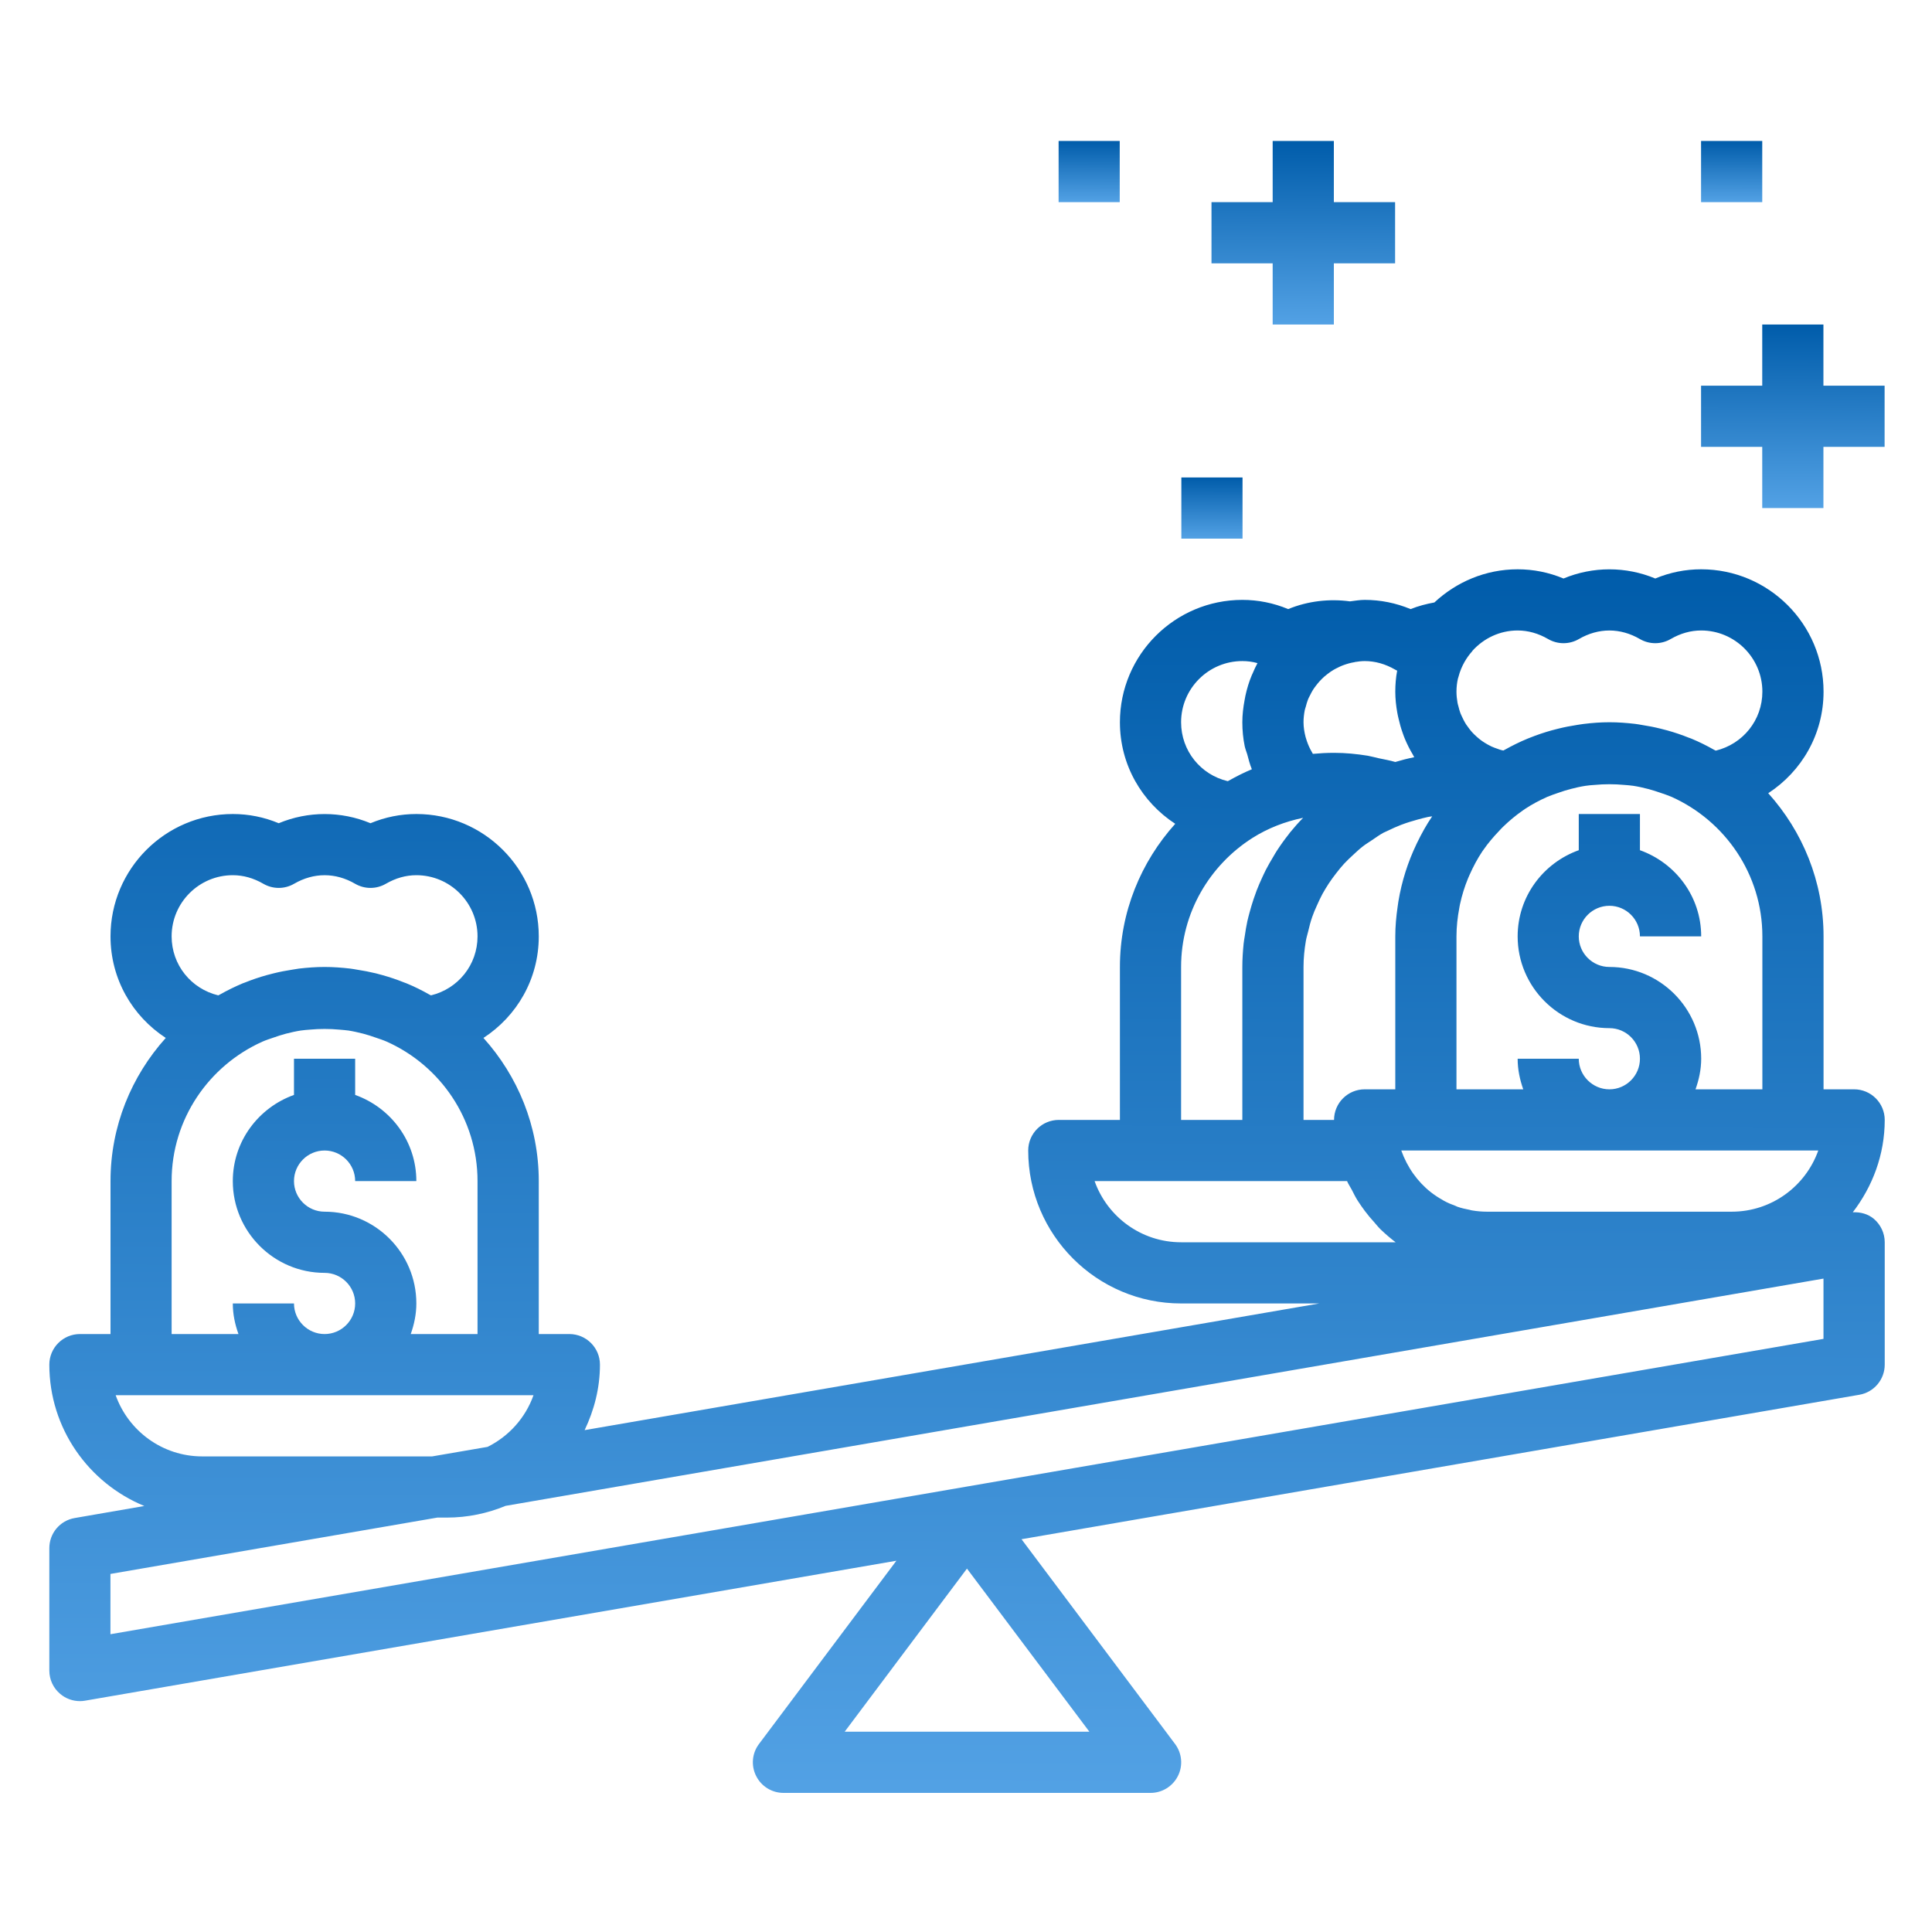<svg width="38" height="38" viewBox="0 0 30 26" fill="none" xmlns="http://www.w3.org/2000/svg">
                                <path d="M28.791 14.915H28.316V12.54C28.316 11.685 27.988 10.907 27.457 10.317C27.975 9.979 28.316 9.402 28.316 8.74C28.316 7.692 27.463 6.84 26.416 6.84C26.17 6.84 25.931 6.888 25.703 6.983C25.247 6.793 24.735 6.793 24.278 6.983C24.05 6.888 23.811 6.84 23.566 6.84C23.065 6.84 22.613 7.038 22.273 7.355C22.147 7.378 22.023 7.41 21.904 7.458C21.675 7.363 21.436 7.315 21.191 7.315C21.113 7.315 21.038 7.329 20.962 7.338C20.647 7.295 20.31 7.331 20.003 7.458C19.775 7.363 19.536 7.315 19.291 7.315C18.243 7.315 17.39 8.167 17.39 9.215C17.39 9.877 17.731 10.454 18.249 10.792C17.718 11.382 17.39 12.16 17.39 13.015V15.39H16.441C16.178 15.39 15.966 15.603 15.966 15.865C15.966 17.174 17.031 18.24 18.34 18.24H20.485L9.078 20.207C9.226 19.897 9.316 19.555 9.316 19.19C9.316 18.928 9.103 18.715 8.841 18.715H8.366V16.34C8.366 15.485 8.038 14.707 7.507 14.117C8.026 13.779 8.366 13.202 8.366 12.54C8.366 11.492 7.513 10.64 6.466 10.64C6.22 10.64 5.981 10.688 5.753 10.783C5.297 10.593 4.785 10.593 4.328 10.783C4.1 10.688 3.861 10.64 3.616 10.64C2.568 10.64 1.716 11.492 1.716 12.54C1.716 13.202 2.056 13.779 2.574 14.117C2.043 14.707 1.716 15.485 1.716 16.34V18.715H1.241C0.979 18.715 0.766 18.928 0.766 19.19C0.766 20.181 1.377 21.03 2.241 21.385L1.16 21.572C0.932 21.611 0.766 21.808 0.766 22.04V23.94C0.766 24.08 0.827 24.213 0.935 24.303C1.021 24.376 1.13 24.415 1.241 24.415C1.268 24.415 1.294 24.413 1.321 24.408L13.919 22.235L11.786 25.08C11.677 25.224 11.66 25.416 11.741 25.577C11.821 25.738 11.986 25.84 12.166 25.84H17.866C18.046 25.84 18.21 25.738 18.291 25.577C18.372 25.416 18.354 25.224 18.246 25.08L15.862 21.901L28.871 19.658C29.099 19.619 29.266 19.421 29.266 19.19V17.29C29.266 17.15 29.204 17.017 29.097 16.926C29.005 16.849 28.888 16.819 28.77 16.824C29.076 16.425 29.266 15.931 29.266 15.39C29.266 15.128 29.053 14.915 28.791 14.915L28.791 14.915ZM13.116 24.89L15.015 22.357L16.916 24.89H13.116ZM20.241 13.015C20.241 12.878 20.255 12.744 20.277 12.613C20.285 12.563 20.301 12.514 20.313 12.464C20.331 12.386 20.351 12.309 20.377 12.235C20.397 12.177 20.421 12.122 20.446 12.067C20.473 12.004 20.503 11.942 20.535 11.881C20.566 11.826 20.598 11.772 20.633 11.719C20.669 11.664 20.708 11.612 20.748 11.56C20.788 11.509 20.827 11.459 20.87 11.413C20.914 11.365 20.962 11.321 21.009 11.277C21.057 11.233 21.104 11.188 21.155 11.148C21.203 11.11 21.255 11.079 21.305 11.045C21.364 11.006 21.42 10.964 21.483 10.93C21.502 10.92 21.523 10.913 21.542 10.903C21.613 10.868 21.685 10.836 21.759 10.807C21.759 10.806 21.761 10.807 21.761 10.806C21.762 10.806 21.762 10.806 21.763 10.806C21.846 10.774 21.928 10.75 22.01 10.727C22.064 10.713 22.117 10.697 22.173 10.686C22.195 10.681 22.217 10.68 22.239 10.676C22.15 10.806 22.074 10.944 22.005 11.086C22.002 11.093 21.998 11.1 21.995 11.107C21.862 11.385 21.766 11.684 21.714 11.998C21.71 12.027 21.705 12.054 21.702 12.082C21.68 12.233 21.666 12.385 21.666 12.54V14.915H21.191C20.928 14.915 20.715 15.128 20.715 15.39H20.241L20.241 13.015ZM22.856 16.795C22.843 16.793 22.832 16.789 22.82 16.786C22.755 16.774 22.691 16.759 22.63 16.738C22.621 16.734 22.613 16.73 22.604 16.726C22.54 16.703 22.478 16.677 22.418 16.644C22.413 16.641 22.409 16.638 22.404 16.635C22.341 16.6 22.281 16.561 22.224 16.517C22.223 16.516 22.222 16.515 22.22 16.514C22.011 16.35 21.852 16.126 21.759 15.865L22.14 15.865H28.234C28.038 16.418 27.51 16.815 26.89 16.815H23.09C23.011 16.815 22.932 16.808 22.856 16.795L22.856 16.795ZM26.328 14.915C26.381 14.766 26.416 14.607 26.416 14.44C26.416 13.654 25.776 13.015 24.991 13.015C24.729 13.015 24.515 12.802 24.515 12.54C24.515 12.278 24.729 12.065 24.991 12.065C25.252 12.065 25.465 12.278 25.465 12.54H26.416C26.416 11.921 26.017 11.399 25.465 11.202V10.64H24.515V11.202C23.964 11.399 23.566 11.921 23.566 12.54C23.566 13.325 24.205 13.965 24.991 13.965C25.252 13.965 25.465 14.178 25.465 14.44C25.465 14.701 25.252 14.915 24.991 14.915C24.729 14.915 24.515 14.701 24.515 14.44H23.566C23.566 14.607 23.6 14.766 23.653 14.915H22.616V12.54C22.616 12.389 22.633 12.242 22.66 12.099C22.664 12.079 22.666 12.06 22.671 12.04C22.701 11.902 22.742 11.769 22.795 11.641C22.802 11.623 22.81 11.605 22.818 11.588C22.875 11.459 22.941 11.334 23.019 11.218C23.024 11.21 23.03 11.204 23.035 11.196C23.106 11.093 23.187 10.998 23.273 10.908C23.295 10.885 23.316 10.86 23.34 10.838C23.434 10.747 23.534 10.663 23.642 10.588C23.654 10.579 23.666 10.57 23.679 10.562C23.788 10.49 23.904 10.428 24.025 10.374C24.081 10.35 24.14 10.331 24.197 10.311C24.261 10.288 24.325 10.268 24.391 10.251C24.467 10.231 24.543 10.214 24.621 10.202C24.667 10.194 24.715 10.192 24.763 10.188C24.915 10.174 25.067 10.174 25.219 10.188C25.267 10.192 25.315 10.195 25.361 10.202C25.439 10.214 25.515 10.231 25.591 10.251C25.657 10.268 25.721 10.289 25.785 10.311C25.843 10.331 25.901 10.35 25.957 10.374C26.785 10.746 27.366 11.575 27.366 12.54V14.915L26.328 14.915ZM24.039 7.923C24.187 8.009 24.369 8.009 24.517 7.923C24.821 7.746 25.16 7.746 25.464 7.923C25.612 8.009 25.794 8.009 25.942 7.923C26.094 7.835 26.253 7.79 26.416 7.79C26.939 7.79 27.366 8.216 27.366 8.74C27.366 9.183 27.063 9.554 26.642 9.656C26.635 9.652 26.627 9.649 26.62 9.645C26.504 9.579 26.384 9.519 26.26 9.468C26.249 9.463 26.237 9.46 26.226 9.456C26.117 9.412 26.005 9.374 25.89 9.342C25.855 9.332 25.821 9.324 25.786 9.315C25.69 9.291 25.593 9.272 25.494 9.257C25.458 9.251 25.423 9.244 25.387 9.24C25.256 9.225 25.125 9.215 24.991 9.215C24.856 9.215 24.725 9.225 24.594 9.241C24.558 9.245 24.523 9.252 24.487 9.257C24.388 9.272 24.291 9.291 24.195 9.315C24.161 9.323 24.126 9.332 24.091 9.342C23.977 9.374 23.864 9.412 23.755 9.456C23.744 9.46 23.733 9.464 23.722 9.469C23.597 9.52 23.478 9.58 23.361 9.645C23.356 9.649 23.349 9.65 23.344 9.654C23.336 9.652 23.328 9.651 23.32 9.649C23.297 9.644 23.276 9.636 23.255 9.628C23.223 9.617 23.191 9.606 23.161 9.592C23.139 9.582 23.119 9.57 23.099 9.56C23.071 9.544 23.043 9.527 23.017 9.509C22.998 9.496 22.98 9.482 22.962 9.467C22.938 9.447 22.914 9.426 22.892 9.404C22.875 9.387 22.859 9.371 22.844 9.353C22.824 9.329 22.805 9.304 22.787 9.278C22.773 9.26 22.76 9.241 22.749 9.221C22.732 9.193 22.718 9.163 22.704 9.133C22.695 9.113 22.685 9.094 22.677 9.073C22.664 9.039 22.655 9.003 22.646 8.967C22.641 8.948 22.635 8.931 22.632 8.912C22.622 8.855 22.616 8.798 22.616 8.74C22.616 8.668 22.624 8.602 22.638 8.54C22.64 8.53 22.644 8.52 22.647 8.51C22.692 8.336 22.78 8.202 22.86 8.113C22.862 8.11 22.863 8.106 22.866 8.103C23.04 7.912 23.288 7.79 23.566 7.79C23.728 7.79 23.887 7.835 24.039 7.923ZM21.695 8.414C21.675 8.521 21.666 8.63 21.666 8.74C21.666 8.851 21.678 8.96 21.697 9.066C21.702 9.098 21.71 9.129 21.717 9.16C21.734 9.236 21.755 9.31 21.781 9.382C21.792 9.413 21.802 9.443 21.815 9.473C21.85 9.556 21.89 9.637 21.936 9.713C21.944 9.726 21.949 9.739 21.957 9.752C21.958 9.754 21.959 9.756 21.96 9.758C21.86 9.778 21.762 9.803 21.666 9.832C21.579 9.806 21.491 9.792 21.404 9.773C21.349 9.761 21.295 9.745 21.239 9.735C21.066 9.707 20.891 9.69 20.715 9.69C20.604 9.69 20.494 9.696 20.386 9.706C20.38 9.696 20.375 9.685 20.369 9.675C20.337 9.621 20.312 9.564 20.292 9.505C20.286 9.485 20.279 9.465 20.273 9.444C20.254 9.37 20.241 9.293 20.241 9.215C20.241 9.153 20.248 9.092 20.259 9.033C20.263 9.014 20.269 8.996 20.275 8.977C20.285 8.938 20.296 8.9 20.31 8.863C20.318 8.841 20.329 8.822 20.34 8.801C20.355 8.77 20.371 8.739 20.389 8.71C20.403 8.688 20.419 8.667 20.435 8.646C20.453 8.622 20.472 8.599 20.492 8.577C20.513 8.555 20.534 8.533 20.557 8.512C20.575 8.496 20.593 8.482 20.611 8.468C20.64 8.445 20.671 8.423 20.703 8.404C20.715 8.397 20.727 8.391 20.739 8.384C20.78 8.363 20.822 8.342 20.867 8.326C20.868 8.325 20.869 8.325 20.87 8.325C20.923 8.306 20.977 8.291 21.034 8.282C21.036 8.281 21.037 8.28 21.038 8.28C21.088 8.272 21.138 8.265 21.191 8.265C21.353 8.265 21.512 8.31 21.664 8.398C21.674 8.404 21.684 8.409 21.695 8.414ZM19.291 8.265C19.37 8.265 19.449 8.275 19.526 8.297C19.498 8.348 19.474 8.402 19.451 8.456C19.447 8.466 19.442 8.475 19.438 8.484C19.395 8.586 19.363 8.692 19.339 8.802C19.334 8.825 19.33 8.848 19.326 8.871C19.305 8.983 19.291 9.097 19.291 9.215C19.291 9.342 19.303 9.467 19.328 9.588C19.337 9.63 19.354 9.67 19.366 9.71C19.387 9.789 19.407 9.868 19.438 9.943C19.439 9.944 19.439 9.945 19.439 9.945C19.316 9.996 19.197 10.056 19.081 10.122C19.076 10.125 19.07 10.128 19.064 10.13C18.643 10.03 18.34 9.658 18.34 9.215C18.34 8.691 18.767 8.265 19.291 8.265ZM18.34 13.015C18.34 12.172 18.785 11.433 19.449 11.011C19.685 10.862 19.949 10.758 20.235 10.699C20.162 10.773 20.093 10.851 20.027 10.932C20.022 10.939 20.017 10.946 20.012 10.953C19.946 11.036 19.884 11.123 19.826 11.212C19.806 11.242 19.789 11.274 19.771 11.304C19.73 11.372 19.69 11.44 19.654 11.511C19.634 11.55 19.616 11.591 19.597 11.631C19.567 11.696 19.539 11.761 19.513 11.828C19.496 11.873 19.48 11.918 19.465 11.963C19.442 12.03 19.423 12.098 19.404 12.166C19.392 12.212 19.379 12.257 19.369 12.303C19.353 12.378 19.34 12.455 19.329 12.533C19.323 12.573 19.315 12.612 19.311 12.653C19.299 12.773 19.291 12.893 19.291 13.015V15.39H18.34L18.34 13.015ZM16.997 16.34H20.917C20.937 16.387 20.966 16.429 20.99 16.474C21.019 16.531 21.047 16.588 21.081 16.642C21.116 16.697 21.153 16.749 21.192 16.802C21.238 16.864 21.287 16.922 21.339 16.979C21.372 17.017 21.403 17.056 21.439 17.091C21.513 17.162 21.59 17.228 21.671 17.29L18.34 17.29C17.721 17.29 17.193 16.893 16.997 16.34ZM3.615 11.59C3.778 11.59 3.937 11.635 4.089 11.723C4.237 11.809 4.419 11.809 4.567 11.723C4.871 11.546 5.21 11.546 5.514 11.723C5.662 11.809 5.844 11.809 5.992 11.723C6.144 11.635 6.303 11.59 6.465 11.59C6.989 11.59 7.415 12.016 7.415 12.54C7.415 12.983 7.113 13.354 6.692 13.456C6.685 13.451 6.677 13.449 6.67 13.445C6.554 13.379 6.434 13.319 6.309 13.268C6.298 13.263 6.287 13.26 6.276 13.256C6.167 13.212 6.054 13.174 5.94 13.142C5.905 13.132 5.87 13.124 5.836 13.114C5.74 13.091 5.643 13.072 5.544 13.057C5.508 13.051 5.473 13.044 5.437 13.04C5.306 13.025 5.175 13.015 5.04 13.015C4.906 13.015 4.774 13.025 4.644 13.04C4.608 13.045 4.572 13.052 4.537 13.057C4.438 13.072 4.341 13.091 4.245 13.115C4.211 13.123 4.176 13.132 4.141 13.142C4.027 13.174 3.914 13.212 3.805 13.256C3.794 13.26 3.783 13.264 3.772 13.268C3.647 13.32 3.527 13.38 3.411 13.445C3.404 13.449 3.396 13.452 3.389 13.456C2.968 13.354 2.665 12.983 2.665 12.54C2.665 12.016 3.091 11.59 3.615 11.59ZM2.665 16.34C2.665 15.375 3.246 14.546 4.074 14.175C4.13 14.15 4.189 14.132 4.246 14.112C4.31 14.089 4.374 14.069 4.44 14.051C4.516 14.032 4.592 14.014 4.67 14.002C4.716 13.995 4.764 13.992 4.812 13.988C4.964 13.974 5.116 13.974 5.268 13.988C5.316 13.993 5.364 13.995 5.411 14.002C5.488 14.014 5.564 14.032 5.64 14.051C5.706 14.069 5.771 14.089 5.834 14.112C5.892 14.132 5.95 14.15 6.006 14.175C6.835 14.546 7.415 15.375 7.415 16.34V18.715H6.378C6.431 18.566 6.465 18.407 6.465 18.24C6.465 17.454 5.826 16.815 5.04 16.815C4.779 16.815 4.565 16.602 4.565 16.34C4.565 16.078 4.779 15.865 5.04 15.865C5.302 15.865 5.515 16.078 5.515 16.34H6.465C6.465 15.722 6.067 15.199 5.515 15.002V14.44H4.565V15.002C4.014 15.199 3.615 15.722 3.615 16.34C3.615 17.126 4.255 17.765 5.04 17.765C5.302 17.765 5.515 17.978 5.515 18.24C5.515 18.502 5.302 18.715 5.04 18.715C4.779 18.715 4.565 18.502 4.565 18.24H3.615C3.615 18.407 3.649 18.566 3.703 18.715H2.665L2.665 16.34ZM3.14 20.615C2.521 20.615 1.993 20.218 1.796 19.665H8.284C8.16 20.016 7.901 20.303 7.571 20.467L6.71 20.615L3.14 20.615ZM28.315 18.79L1.715 23.376V22.44L6.791 21.565H6.94C7.262 21.565 7.57 21.499 7.85 21.383L28.315 17.854L28.315 18.79Z" fill="url(#paint0_linear_5637_27907)"></path>
                                <path d="M19.762 0.189V1.139H18.812V2.089H19.762V3.039H20.712V2.089H21.663V1.139H20.712V0.189H19.762Z" fill="url(#paint1_linear_5637_27907)"></path>
                                <path d="M28.314 3.039H27.364V3.989H26.414V4.939H27.364V5.889H28.314V4.939H29.264V3.989H28.314V3.039Z" fill="url(#paint2_linear_5637_27907)"></path>
                                <path d="M26.414 0.189H27.364V1.139H26.414V0.189Z" fill="url(#paint3_linear_5637_27907)"></path>
                                <path d="M16.438 0.189H17.387V1.139H16.438V0.189Z" fill="url(#paint4_linear_5637_27907)"></path>
                                <path d="M18.344 5.414H19.294V6.364H18.344V5.414Z" fill="url(#paint5_linear_5637_27907)"></path>
                                <defs>
                                    <linearGradient id="paint0_linear_5637_27907" x1="22.97" y1="6.84" x2="22.912" y2="29.912" gradientUnits="userSpaceOnUse">
                                        <stop stop-color="#005CAA"></stop>
                                        <stop offset="1" stop-color="#64B0F1"></stop>
                                    </linearGradient>
                                    <linearGradient id="paint1_linear_5637_27907" x1="21.033" y1="0.189" x2="21.02" y2="3.65" gradientUnits="userSpaceOnUse">
                                        <stop stop-color="#005CAA"></stop>
                                        <stop offset="1" stop-color="#64B0F1"></stop>
                                    </linearGradient>
                                    <linearGradient id="paint2_linear_5637_27907" x1="28.634" y1="3.039" x2="28.622" y2="6.5" gradientUnits="userSpaceOnUse">
                                        <stop stop-color="#005CAA"></stop>
                                        <stop offset="1" stop-color="#64B0F1"></stop>
                                    </linearGradient>
                                    <linearGradient id="paint3_linear_5637_27907" x1="27.154" y1="0.189" x2="27.15" y2="1.343" gradientUnits="userSpaceOnUse">
                                        <stop stop-color="#005CAA"></stop>
                                        <stop offset="1" stop-color="#64B0F1"></stop>
                                    </linearGradient>
                                    <linearGradient id="paint4_linear_5637_27907" x1="17.178" y1="0.189" x2="17.173" y2="1.343" gradientUnits="userSpaceOnUse">
                                        <stop stop-color="#005CAA"></stop>
                                        <stop offset="1" stop-color="#64B0F1"></stop>
                                    </linearGradient>
                                    <linearGradient id="paint5_linear_5637_27907" x1="19.084" y1="5.414" x2="19.08" y2="6.568" gradientUnits="userSpaceOnUse">
                                        <stop stop-color="#005CAA"></stop>
                                        <stop offset="1" stop-color="#64B0F1"></stop>
                                    </linearGradient>
                                </defs>
                            </svg>